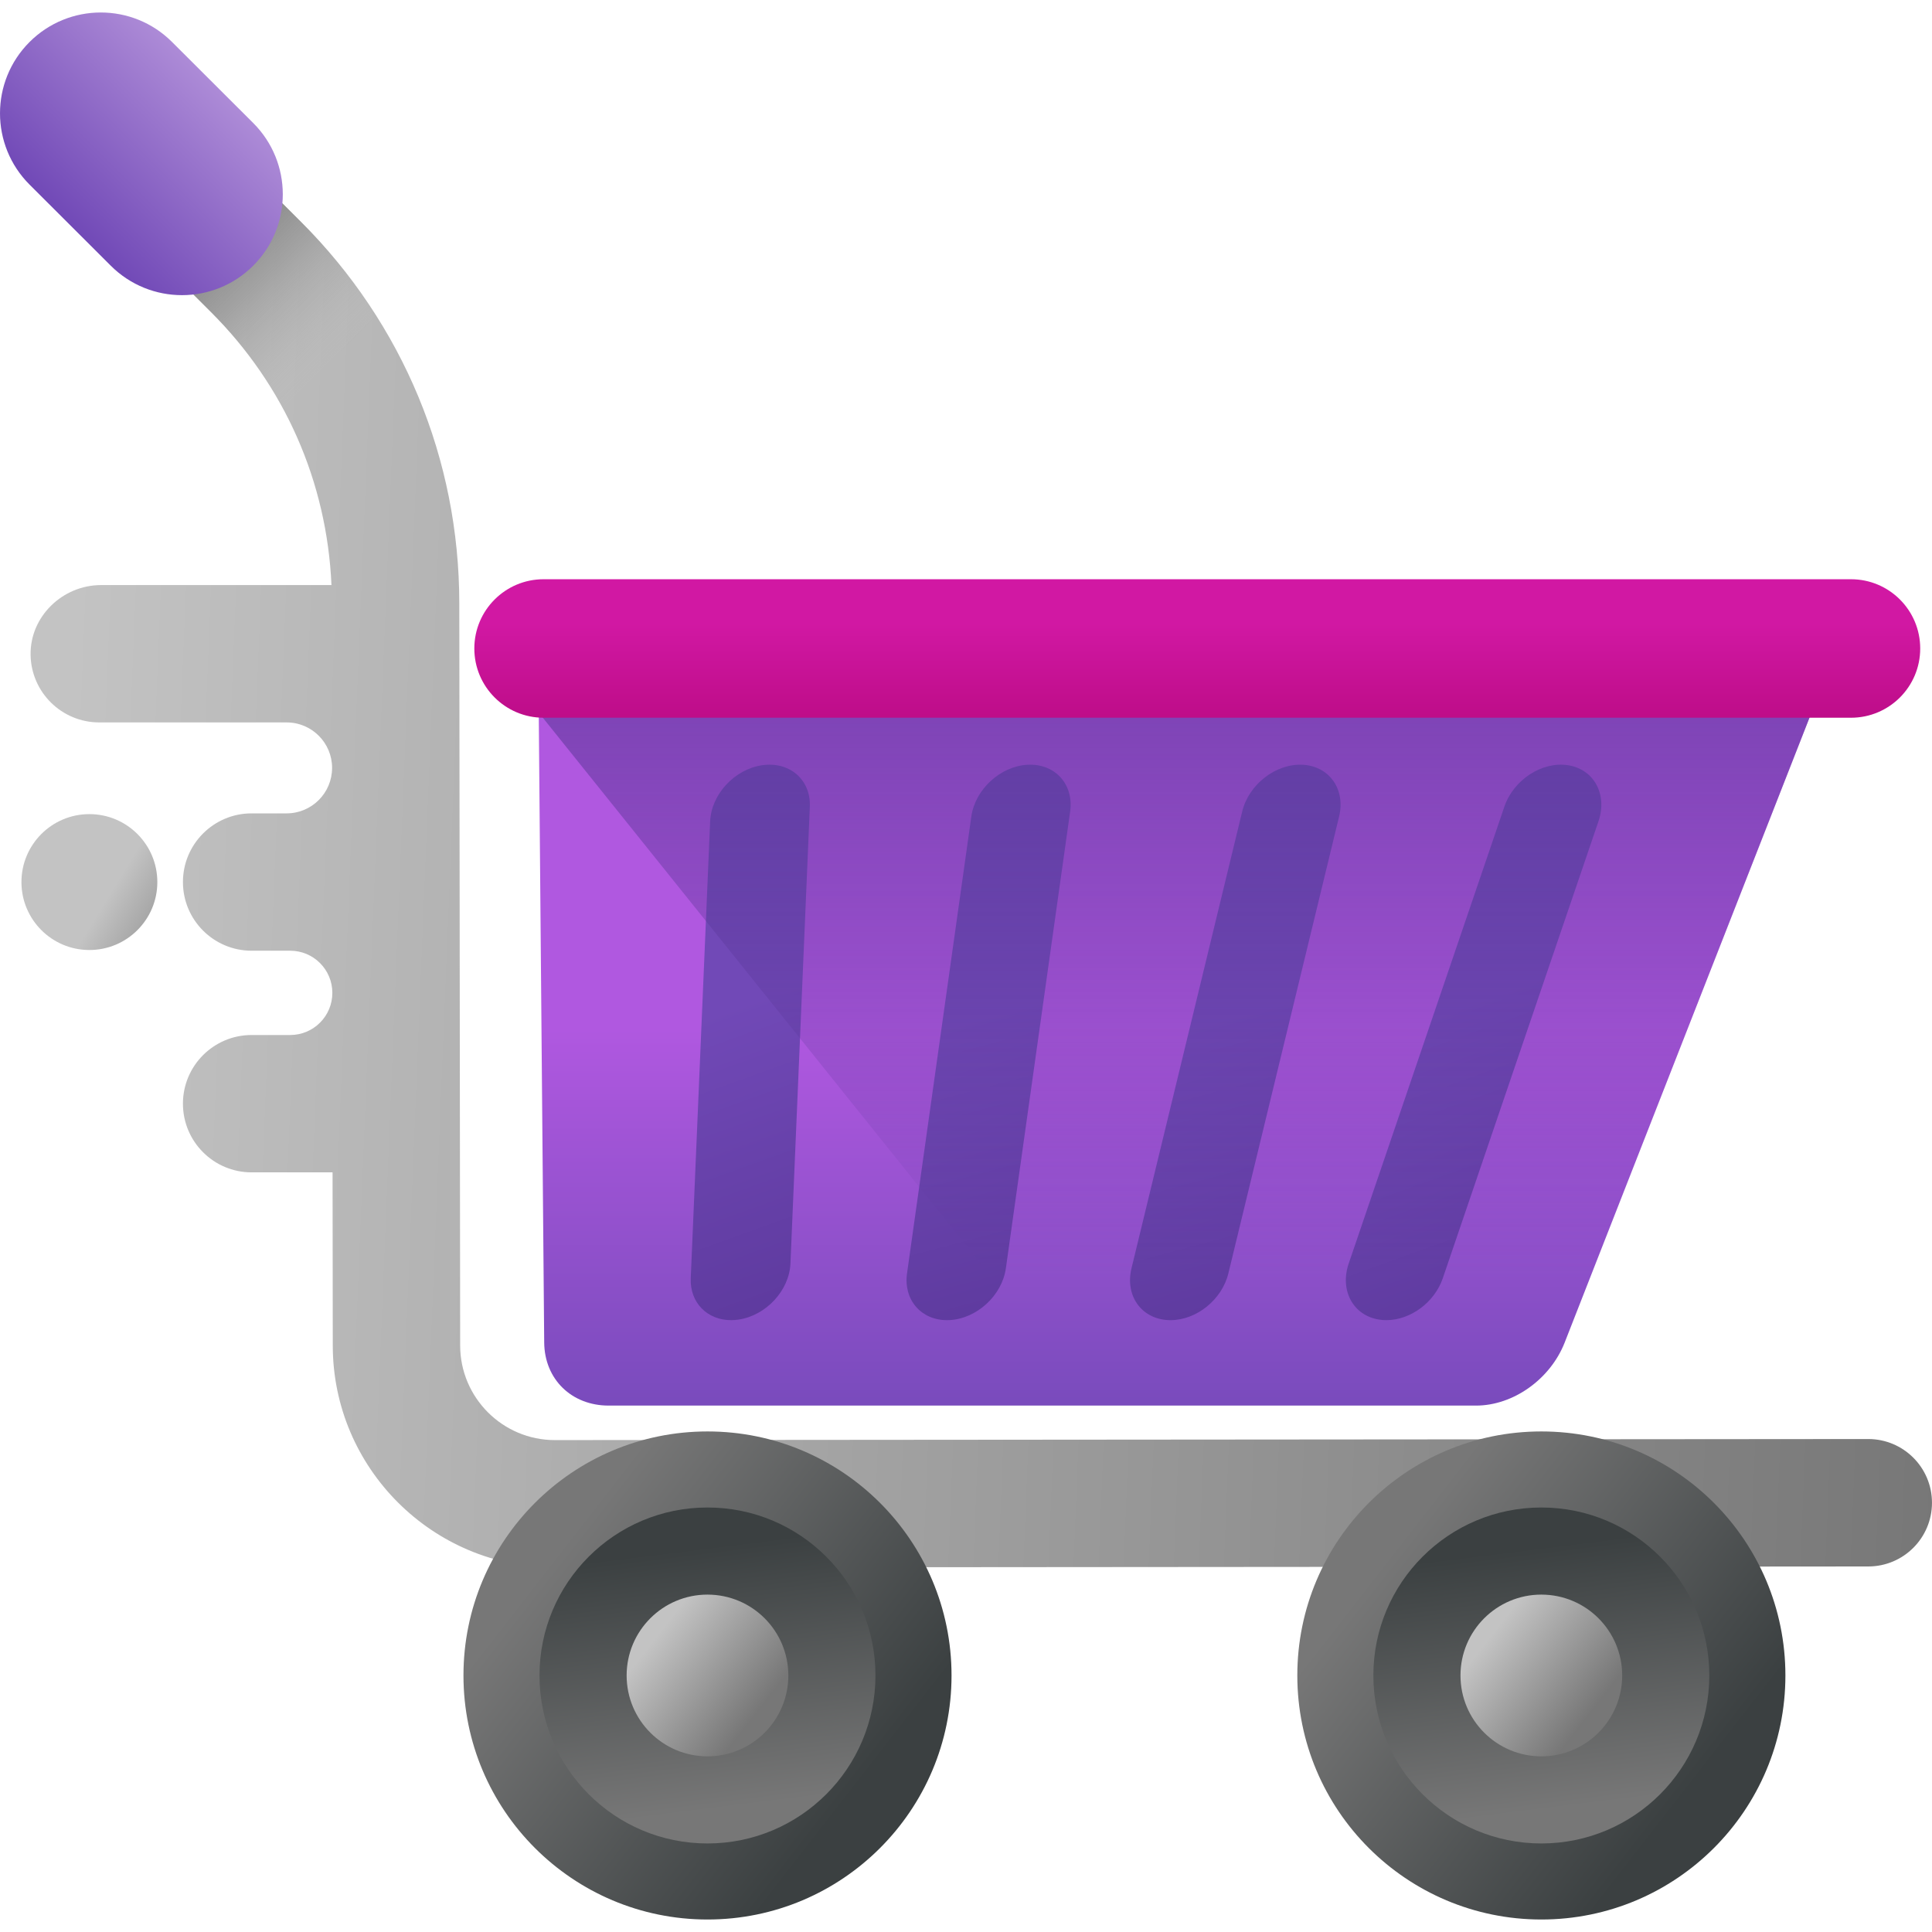 <svg width="90" height="90" viewBox="0 0 90 90" fill="none" xmlns="http://www.w3.org/2000/svg">
<path d="M4.164 44.255C5.912 44.255 7.329 42.838 7.329 41.09C7.329 39.342 5.912 37.925 4.164 37.925C2.416 37.925 0.999 39.342 0.999 41.09C0.999 42.838 2.416 44.255 4.164 44.255Z" fill="url(#paint0_linear)"/>
<path d="M87.029 67.036L25.849 67.085C23.418 67.087 21.439 65.111 21.436 62.68L21.396 28.093C21.39 21.385 18.774 15.082 14.027 10.343L12.52 8.838C11.389 7.709 9.549 7.607 8.368 8.683C7.107 9.833 7.074 11.788 8.267 12.979L9.834 14.543C13.259 17.963 15.231 22.449 15.441 27.255H4.707C2.914 27.255 1.391 28.722 1.425 30.515C1.457 32.253 2.877 33.653 4.623 33.653H13.351C14.52 33.653 15.469 34.6 15.47 35.769C15.471 36.94 14.522 37.89 13.351 37.89H11.721C9.955 37.89 8.522 39.322 8.522 41.089C8.522 42.856 9.955 44.288 11.721 44.288H13.519C14.602 44.288 15.481 45.166 15.482 46.249C15.484 47.335 14.604 48.215 13.519 48.215H11.721C9.954 48.215 8.522 49.648 8.522 51.414C8.522 53.181 9.954 54.613 11.721 54.613H15.492L15.502 62.685C15.506 68.388 20.15 73.025 25.854 73.02L87.034 72.972C88.673 72.97 90.001 71.64 89.999 70.001C89.998 68.362 88.668 67.035 87.029 67.036Z" fill="url(#paint1_linear)"/>
<path d="M14.029 10.343L12.462 8.779C11.302 7.621 9.423 7.622 8.265 8.782C7.107 9.942 7.109 11.821 8.269 12.979L9.835 14.543C11.503 16.208 12.825 18.127 13.768 20.211L18.18 15.793C17.065 13.82 15.675 11.987 14.029 10.343Z" fill="url(#paint2_linear)"/>
<path d="M1.373 1.96C3.206 0.125 6.179 0.122 8.014 1.955L11.796 5.73C13.631 7.563 13.633 10.536 11.801 12.371C9.968 14.207 6.995 14.209 5.16 12.377L1.378 8.601C-0.457 6.768 -0.459 3.795 1.373 1.96Z" fill="url(#paint3_linear)"/>
<path d="M32.958 89.418C39.236 89.418 44.326 84.328 44.326 78.05C44.326 71.771 39.236 66.682 32.958 66.682C26.68 66.682 21.59 71.771 21.59 78.05C21.59 84.328 26.68 89.418 32.958 89.418Z" fill="url(#paint4_linear)"/>
<path d="M32.957 85.875C37.279 85.875 40.782 82.371 40.782 78.05C40.782 73.728 37.279 70.225 32.957 70.225C28.636 70.225 25.132 73.728 25.132 78.05C25.132 82.371 28.636 85.875 32.957 85.875Z" fill="url(#paint5_linear)"/>
<path d="M32.957 81.817C35.037 81.817 36.724 80.13 36.724 78.05C36.724 75.97 35.037 74.283 32.957 74.283C30.877 74.283 29.191 75.97 29.191 78.05C29.191 80.13 30.877 81.817 32.957 81.817Z" fill="url(#paint6_linear)"/>
<path d="M71.802 89.418C78.081 89.418 83.171 84.328 83.171 78.05C83.171 71.771 78.081 66.682 71.802 66.682C65.524 66.682 60.434 71.771 60.434 78.05C60.434 84.328 65.524 89.418 71.802 89.418Z" fill="url(#paint7_linear)"/>
<path d="M71.802 85.875C76.123 85.875 79.626 82.371 79.626 78.05C79.626 73.728 76.123 70.225 71.802 70.225C67.48 70.225 63.977 73.728 63.977 78.05C63.977 82.371 67.48 85.875 71.802 85.875Z" fill="url(#paint8_linear)"/>
<path d="M71.802 81.817C73.882 81.817 75.568 80.13 75.568 78.05C75.568 75.97 73.882 74.283 71.802 74.283C69.721 74.283 68.035 75.97 68.035 78.05C68.035 80.13 69.721 81.817 71.802 81.817Z" fill="url(#paint9_linear)"/>
<path d="M68.759 65.478H28.356C26.623 65.478 25.366 64.249 25.351 62.54L25.05 27.813H86.494L72.889 62.54C72.219 64.249 70.492 65.478 68.759 65.478Z" fill="url(#paint10_linear)"/>
<path d="M64.583 61.498C64.47 61.498 64.358 61.49 64.246 61.472C63.036 61.284 62.401 60.114 62.828 58.86L70.079 37.578C70.507 36.323 71.835 35.459 73.045 35.647C74.255 35.836 74.89 37.005 74.463 38.26L67.212 59.542C66.824 60.681 65.694 61.498 64.583 61.498Z" fill="url(#paint11_linear)"/>
<path d="M34.057 61.498C32.946 61.498 32.129 60.681 32.178 59.542L33.081 38.26C33.134 37.005 34.217 35.836 35.499 35.648C36.781 35.459 37.779 36.324 37.725 37.578L36.822 58.86C36.769 60.115 35.686 61.284 34.404 61.472C34.286 61.489 34.17 61.498 34.057 61.498Z" fill="url(#paint12_linear)"/>
<path d="M54.528 61.498C54.488 61.498 54.449 61.497 54.41 61.495C53.163 61.43 52.402 60.351 52.709 59.084L57.867 37.801C58.175 36.535 59.435 35.563 60.68 35.625C61.926 35.69 62.688 36.769 62.381 38.036L57.222 59.319C56.925 60.545 55.735 61.498 54.528 61.498Z" fill="url(#paint13_linear)"/>
<path d="M44.113 61.498C42.906 61.498 42.081 60.545 42.253 59.319L45.248 38.036C45.427 36.77 46.602 35.69 47.873 35.625C49.144 35.561 50.03 36.535 49.852 37.801L46.857 59.084C46.679 60.35 45.504 61.43 44.232 61.495C44.192 61.497 44.152 61.498 44.113 61.498Z" fill="url(#paint14_linear)"/>
<path d="M25.098 33.199L50.992 65.478H68.759C70.492 65.478 72.22 64.249 72.89 62.54L86.495 27.813H25.051L25.098 33.199Z" fill="url(#paint15_linear)"/>
<path d="M86.225 33.435H25.322C23.541 33.435 22.096 31.991 22.096 30.209C22.096 28.427 23.541 26.983 25.322 26.983H86.225C88.007 26.983 89.451 28.427 89.451 30.209C89.451 31.991 88.007 33.435 86.225 33.435Z" fill="url(#paint16_linear)"/>
<defs>
<linearGradient id="paint0_linear" x1="5.096" y1="41.661" x2="9.94" y2="44.622" gradientUnits="userSpaceOnUse">
<stop stop-color="#C3C3C3"/>
<stop offset="1" stop-color="#777777"/>
</linearGradient>
<linearGradient id="paint1_linear" x1="2.905" y1="39.861" x2="91.479" y2="43.47" gradientUnits="userSpaceOnUse">
<stop stop-color="#C3C3C3"/>
<stop offset="1" stop-color="#777777"/>
</linearGradient>
<linearGradient id="paint2_linear" x1="15.438" y1="16.816" x2="8.831" y2="10.219" gradientUnits="userSpaceOnUse">
<stop stop-color="#C3C3C3" stop-opacity="0"/>
<stop offset="0.267" stop-color="#A4A4A4" stop-opacity="0.267"/>
<stop offset="0.542" stop-color="#8B8B8B" stop-opacity="0.542"/>
<stop offset="0.794" stop-color="#7C7C7C" stop-opacity="0.794"/>
<stop offset="1" stop-color="#777777"/>
</linearGradient>
<linearGradient id="paint3_linear" x1="9.912" y1="3.837" x2="3.276" y2="10.483" gradientUnits="userSpaceOnUse">
<stop stop-color="#AD8BD7"/>
<stop offset="1" stop-color="#7149B7"/>
</linearGradient>
<linearGradient id="paint4_linear" x1="25.813" y1="72.492" x2="39.814" y2="83.385" gradientUnits="userSpaceOnUse">
<stop stop-color="#777777"/>
<stop offset="1" stop-color="#3B4041"/>
</linearGradient>
<linearGradient id="paint5_linear" x1="33.73" y1="84.249" x2="32.218" y2="72.135" gradientUnits="userSpaceOnUse">
<stop stop-color="#777777"/>
<stop offset="1" stop-color="#3B4041"/>
</linearGradient>
<linearGradient id="paint6_linear" x1="30.593" y1="76.211" x2="35.231" y2="79.82" gradientUnits="userSpaceOnUse">
<stop stop-color="#C3C3C3"/>
<stop offset="1" stop-color="#777777"/>
</linearGradient>
<linearGradient id="paint7_linear" x1="64.658" y1="72.493" x2="78.657" y2="83.384" gradientUnits="userSpaceOnUse">
<stop stop-color="#777777"/>
<stop offset="1" stop-color="#3B4041"/>
</linearGradient>
<linearGradient id="paint8_linear" x1="72.574" y1="84.25" x2="71.061" y2="72.135" gradientUnits="userSpaceOnUse">
<stop stop-color="#777777"/>
<stop offset="1" stop-color="#3B4041"/>
</linearGradient>
<linearGradient id="paint9_linear" x1="69.437" y1="76.211" x2="74.074" y2="79.82" gradientUnits="userSpaceOnUse">
<stop stop-color="#C3C3C3"/>
<stop offset="1" stop-color="#777777"/>
</linearGradient>
<linearGradient id="paint10_linear" x1="51.928" y1="47.885" x2="51.928" y2="68.127" gradientUnits="userSpaceOnUse">
<stop stop-color="#B058E0"/>
<stop offset="1" stop-color="#7149B7"/>
</linearGradient>
<linearGradient id="paint11_linear" x1="68.285" y1="46.667" x2="75.184" y2="65.813" gradientUnits="userSpaceOnUse">
<stop stop-color="#7149B7"/>
<stop offset="1" stop-color="#563494"/>
</linearGradient>
<linearGradient id="paint12_linear" x1="34.591" y1="46.667" x2="41.491" y2="65.813" gradientUnits="userSpaceOnUse">
<stop stop-color="#7149B7"/>
<stop offset="1" stop-color="#563494"/>
</linearGradient>
<linearGradient id="paint13_linear" x1="57.426" y1="47.195" x2="62.605" y2="66.522" gradientUnits="userSpaceOnUse">
<stop stop-color="#7149B7"/>
<stop offset="1" stop-color="#563494"/>
</linearGradient>
<linearGradient id="paint14_linear" x1="45.934" y1="47.195" x2="51.113" y2="66.522" gradientUnits="userSpaceOnUse">
<stop stop-color="#7149B7"/>
<stop offset="1" stop-color="#563494"/>
</linearGradient>
<linearGradient id="paint15_linear" x1="49.74" y1="59.305" x2="49.74" y2="11.88" gradientUnits="userSpaceOnUse">
<stop stop-color="#563494" stop-opacity="0"/>
<stop offset="1" stop-color="#563494"/>
</linearGradient>
<linearGradient id="paint16_linear" x1="55.772" y1="29.053" x2="55.772" y2="35.187" gradientUnits="userSpaceOnUse">
<stop stop-color="#D118A3"/>
<stop offset="1" stop-color="#B6087E"/>
</linearGradient>
</defs>
</svg>
